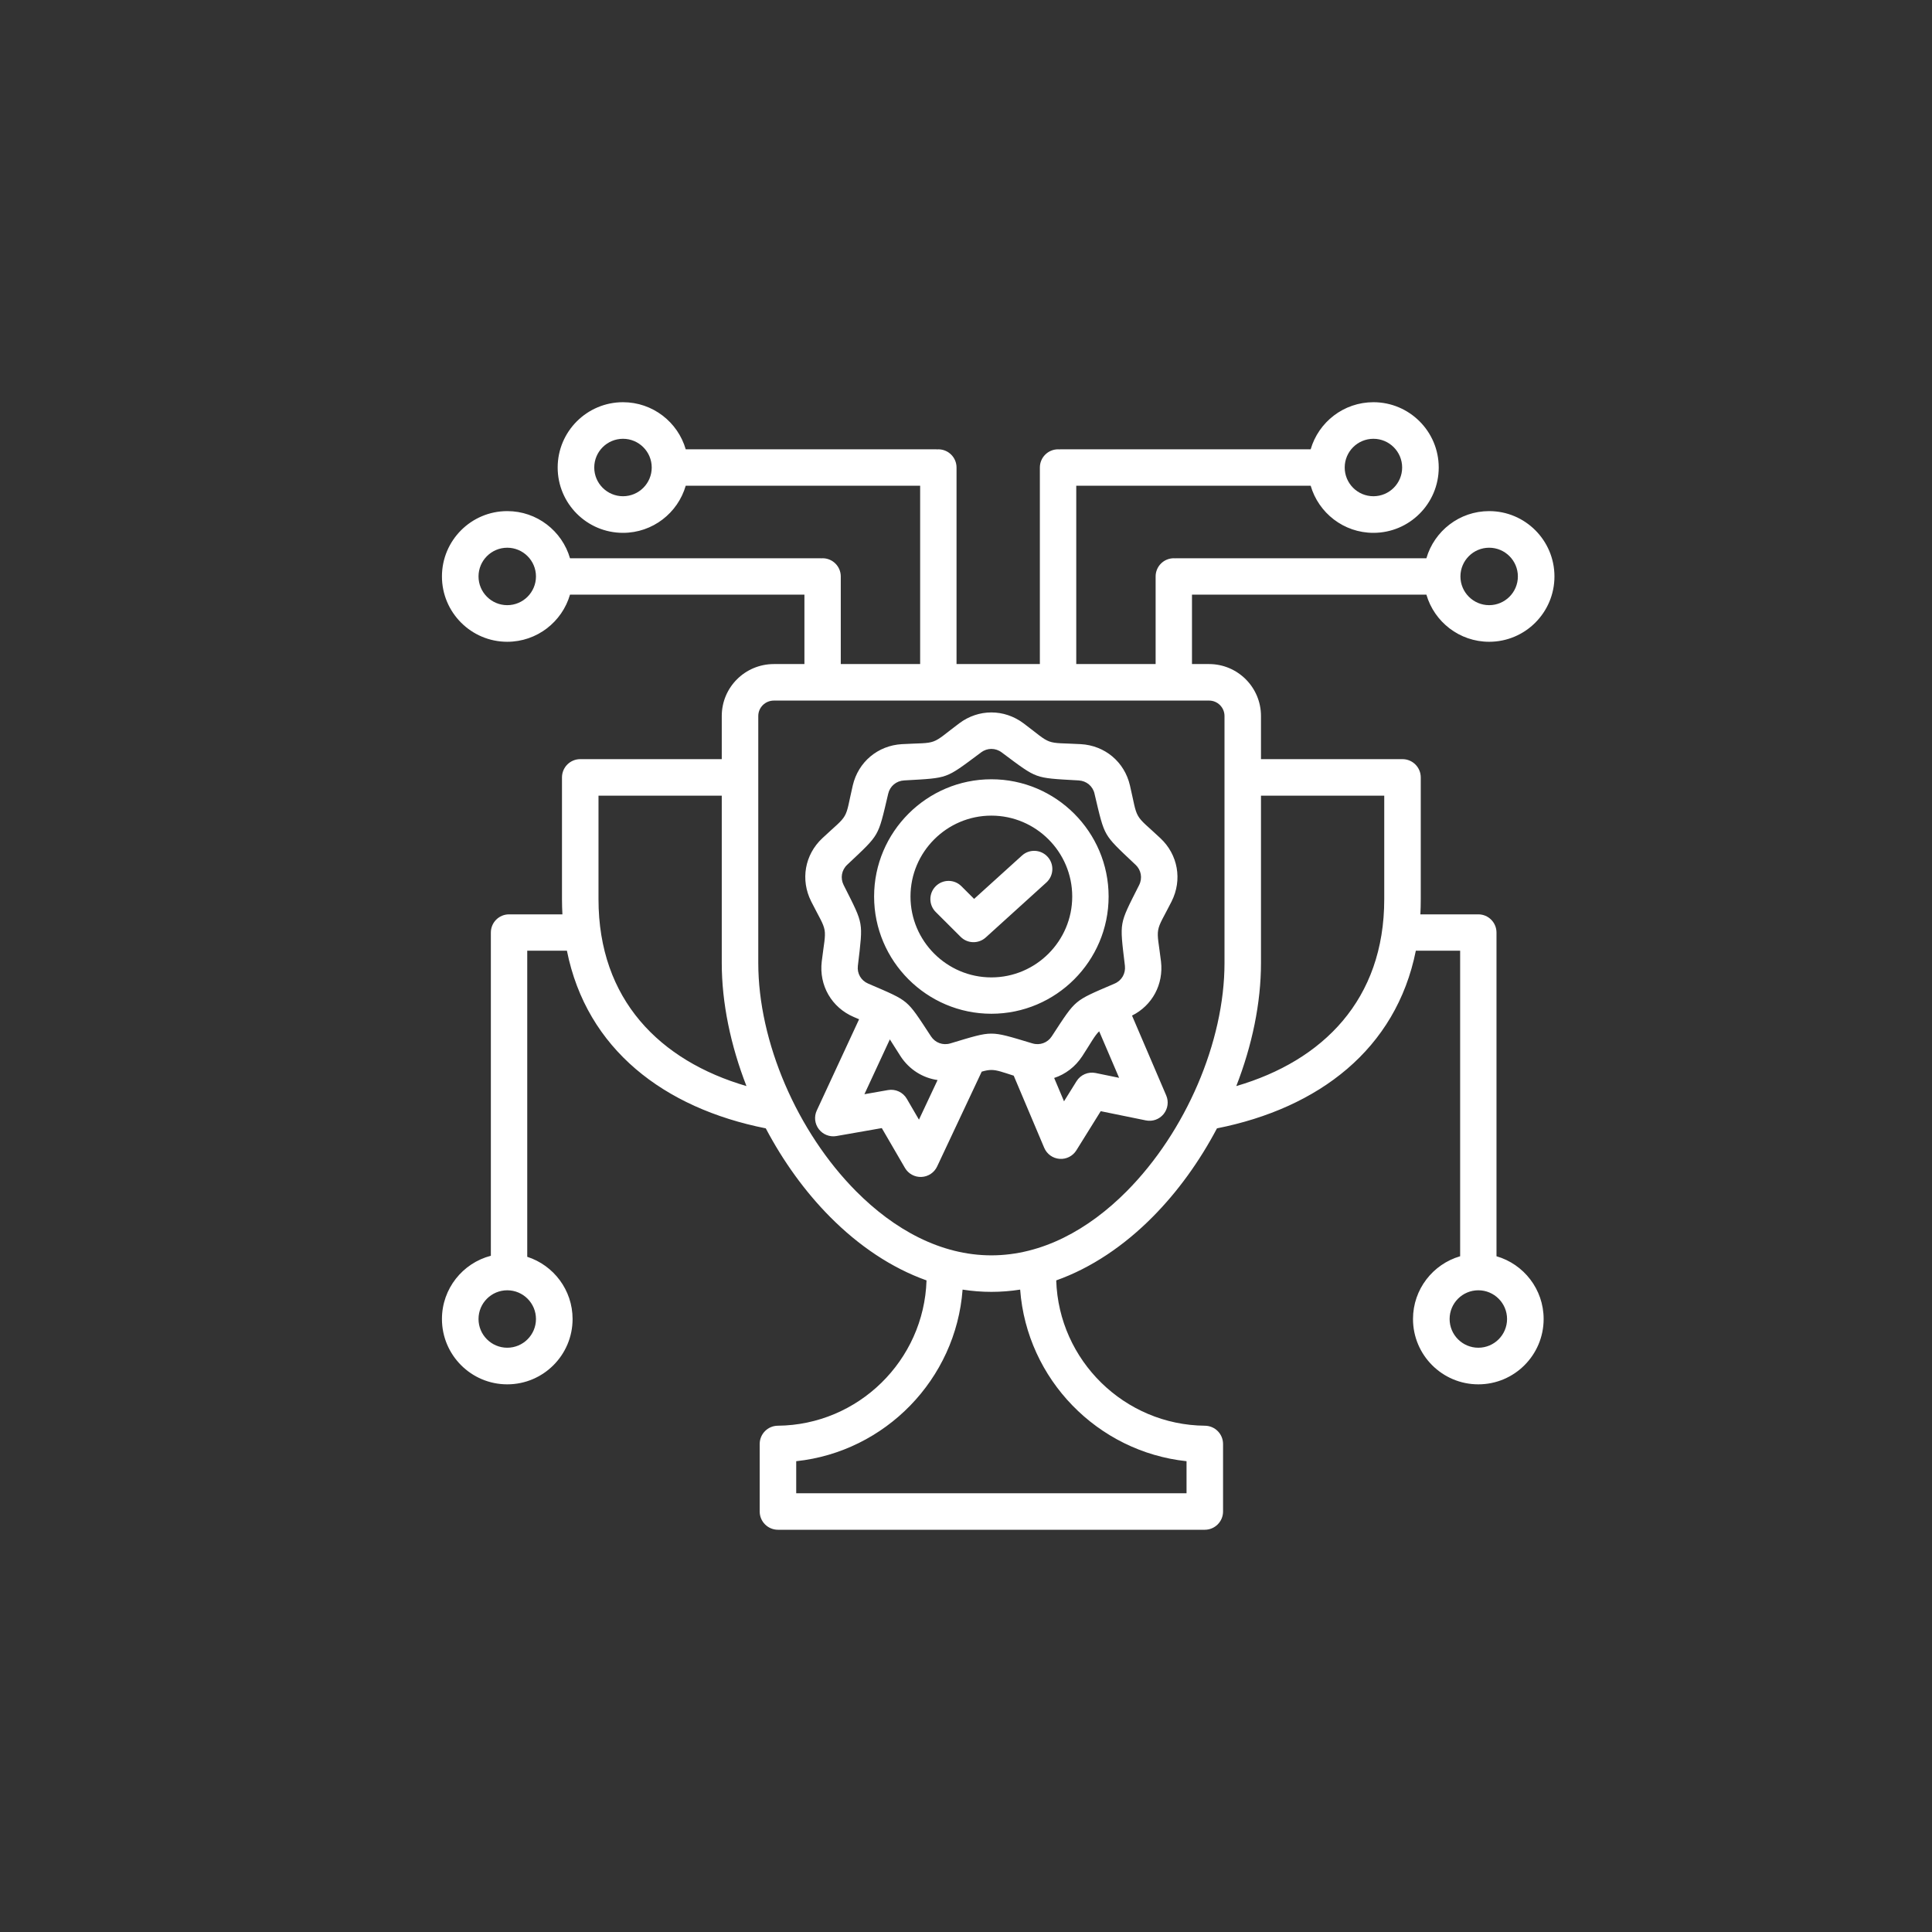 <svg width="60" height="60" viewBox="0 0 60 60" fill="none" xmlns="http://www.w3.org/2000/svg">
<rect x="0" y="0" width="60" height="60" fill="#333333" stroke="none"/>
<circle cx="30" cy="30" r="30" />
<g clip-path="url(#clip0_107_3517)">
<path fill-rule="evenodd" clip-rule="evenodd" d="M17.702 18.467C17.457 19.312 16.677 19.931 15.753 19.931C14.634 19.931 13.725 19.022 13.725 17.902C13.725 16.782 14.634 15.873 15.753 15.873C16.677 15.873 17.457 16.492 17.702 17.337H25.492V17.34C25.51 17.338 25.528 17.337 25.546 17.337C25.858 17.337 26.111 17.59 26.111 17.902V20.623H28.576V15.084H21.296C21.052 15.929 20.271 16.548 19.348 16.548C18.228 16.548 17.319 15.639 17.319 14.519C17.319 13.4 18.228 12.491 19.348 12.491C20.271 12.491 21.052 13.109 21.296 13.954H29.087V13.957C29.105 13.955 29.123 13.954 29.141 13.954C29.452 13.954 29.706 14.207 29.706 14.519V20.623H32.294V14.519C32.294 14.207 32.548 13.954 32.859 13.954C32.877 13.954 32.895 13.955 32.913 13.957V13.954H40.704C40.949 13.109 41.729 12.491 42.653 12.491C43.772 12.491 44.681 13.4 44.681 14.519C44.681 15.639 43.772 16.548 42.653 16.548C41.729 16.548 40.949 15.929 40.704 15.084H33.424V20.623H35.889V17.902C35.889 17.59 36.142 17.337 36.454 17.337C36.472 17.337 36.49 17.338 36.508 17.34V17.337H44.298C44.543 16.492 45.323 15.873 46.247 15.873C47.367 15.873 48.275 16.782 48.275 17.902C48.275 19.022 47.367 19.931 46.247 19.931C45.323 19.931 44.543 19.312 44.298 18.467H37.018V20.623H37.549C38.438 20.623 39.161 21.346 39.161 22.236V23.576H43.556C43.869 23.576 44.123 23.83 44.123 24.143V27.926C44.123 28.085 44.119 28.242 44.111 28.396H45.911C46.222 28.396 46.475 28.649 46.475 28.961V39.014C47.321 39.259 47.939 40.039 47.939 40.963C47.939 42.083 47.03 42.992 45.911 42.992C44.791 42.992 43.882 42.083 43.882 40.963C43.882 40.039 44.501 39.259 45.346 39.014V29.525H43.97C43.356 32.589 40.949 34.415 37.794 35.042C37.256 36.061 36.578 37.006 35.794 37.795C34.912 38.684 33.897 39.374 32.802 39.764C32.88 42.25 34.922 44.255 37.421 44.277C37.732 44.28 37.983 44.533 37.983 44.844V46.941C37.983 47.254 37.729 47.508 37.416 47.508H24.16C23.847 47.508 23.593 47.254 23.593 46.941V44.844C23.593 44.533 23.844 44.28 24.155 44.277C26.654 44.255 28.696 42.25 28.774 39.764C27.679 39.374 26.665 38.684 25.782 37.795C24.998 37.006 24.32 36.061 23.782 35.042C20.628 34.415 18.22 32.589 17.606 29.525H16.374V39.031C17.19 39.294 17.782 40.06 17.782 40.963C17.782 42.083 16.873 42.992 15.753 42.992C14.634 42.992 13.725 42.083 13.725 40.963C13.725 40.019 14.371 39.225 15.244 38.999V28.961C15.244 28.649 15.497 28.396 15.809 28.396H17.466C17.458 28.242 17.453 28.085 17.453 27.926V24.143C17.453 23.83 17.707 23.576 18.02 23.576H22.415V22.236C22.415 21.347 23.136 20.623 24.034 20.623H24.982V18.467H17.702ZM39.161 24.71V29.909C39.161 31.145 38.887 32.465 38.394 33.729C41.085 32.944 42.989 31.043 42.989 27.926V24.71H39.161ZM31.682 40.05C31.388 40.096 31.09 40.12 30.788 40.12C30.487 40.12 30.188 40.096 29.894 40.05C29.686 42.837 27.49 45.085 24.727 45.379V46.374H30.788L36.849 46.374V45.379C34.086 45.085 31.89 42.837 31.682 40.05ZM23.182 33.729C22.69 32.465 22.415 31.145 22.415 29.909V24.71H18.587V27.926C18.587 31.043 20.492 32.944 23.182 33.729ZM15.753 40.071C15.261 40.071 14.861 40.471 14.861 40.963C14.861 41.455 15.261 41.855 15.753 41.855C16.245 41.855 16.645 41.455 16.645 40.963C16.645 40.471 16.245 40.071 15.753 40.071ZM19.348 13.627C18.855 13.627 18.455 14.027 18.455 14.519C18.455 15.011 18.855 15.411 19.348 15.411C19.84 15.411 20.24 15.011 20.24 14.519C20.24 14.027 19.84 13.627 19.348 13.627ZM24.034 21.757C23.766 21.757 23.549 21.971 23.549 22.236V29.909C23.549 32.35 24.751 35.147 26.587 36.996C27.769 38.186 29.217 38.986 30.788 38.986C32.359 38.986 33.808 38.186 34.99 36.996C36.826 35.147 38.028 32.35 38.028 29.909V22.236C38.028 21.972 37.813 21.757 37.549 21.757H24.034ZM26.68 31.654C26.63 31.633 26.576 31.61 26.518 31.585C25.828 31.292 25.431 30.604 25.52 29.86C25.586 29.311 25.644 29.09 25.608 28.883C25.571 28.675 25.441 28.488 25.192 27.995L25.192 27.994C24.854 27.324 24.991 26.543 25.539 26.031C25.941 25.653 26.127 25.522 26.233 25.339C26.338 25.156 26.358 24.929 26.484 24.391L26.484 24.391C26.655 23.661 27.263 23.152 28.012 23.11L28.012 23.11C28.564 23.079 28.791 23.098 28.989 23.026C29.188 22.954 29.349 22.793 29.792 22.462C30.392 22.013 31.184 22.013 31.785 22.462C32.228 22.793 32.389 22.954 32.587 23.026C32.786 23.098 33.013 23.079 33.564 23.11L33.564 23.11C34.314 23.152 34.922 23.662 35.091 24.391C35.217 24.929 35.238 25.156 35.344 25.339C35.449 25.522 35.636 25.653 36.037 26.031C36.583 26.542 36.723 27.324 36.385 27.994L36.385 27.995C36.136 28.488 36.005 28.675 35.968 28.883C35.931 29.09 35.99 29.311 36.056 29.859C36.056 29.859 36.056 29.86 36.056 29.861C36.139 30.569 35.785 31.226 35.156 31.54L36.218 34.02C36.301 34.213 36.269 34.436 36.136 34.599C36.004 34.762 35.792 34.838 35.586 34.795L34.184 34.509L33.428 35.724C33.317 35.903 33.115 36.006 32.905 35.989C32.694 35.973 32.511 35.84 32.429 35.646L31.482 33.406C31.132 33.294 30.961 33.229 30.788 33.229C30.696 33.229 30.605 33.247 30.488 33.281L29.103 36.227C29.014 36.417 28.826 36.542 28.616 36.551C28.407 36.56 28.209 36.452 28.104 36.271L27.385 35.034L25.975 35.281C25.768 35.317 25.558 35.235 25.43 35.068C25.302 34.901 25.277 34.677 25.366 34.487L26.68 31.654ZM34.136 32.028C33.993 32.164 33.889 32.373 33.609 32.803L33.608 32.804C33.393 33.132 33.086 33.363 32.738 33.477L33.044 34.202L33.432 33.579C33.556 33.378 33.793 33.276 34.025 33.323L34.755 33.473L34.136 32.028ZM29.117 33.542C28.657 33.477 28.239 33.217 27.968 32.804L27.968 32.803C27.817 32.572 27.718 32.405 27.635 32.279L26.845 33.982L27.578 33.853C27.811 33.812 28.045 33.921 28.163 34.126L28.539 34.772L29.117 33.542ZM31.108 23.366C30.916 23.222 30.661 23.222 30.468 23.366L30.468 23.367C29.878 23.808 29.64 23.991 29.375 24.087C29.111 24.183 28.812 24.196 28.076 24.237C27.835 24.251 27.639 24.414 27.584 24.649C27.416 25.366 27.352 25.659 27.211 25.903C27.071 26.147 26.85 26.349 26.312 26.855C26.312 26.855 26.311 26.856 26.311 26.856C26.135 27.02 26.092 27.271 26.2 27.486C26.533 28.144 26.672 28.41 26.72 28.687C26.769 28.964 26.729 29.261 26.642 29.993L26.642 29.994C26.613 30.232 26.74 30.452 26.961 30.546C26.962 30.546 26.962 30.547 26.963 30.547C27.641 30.838 27.918 30.952 28.134 31.133C28.349 31.314 28.509 31.567 28.913 32.185C29.045 32.386 29.284 32.473 29.515 32.403L29.516 32.403C30.221 32.19 30.506 32.1 30.788 32.1C31.069 32.1 31.355 32.19 32.061 32.403C32.061 32.403 32.062 32.403 32.062 32.403C32.292 32.473 32.532 32.386 32.663 32.185C33.066 31.567 33.227 31.314 33.443 31.133C33.659 30.952 33.936 30.837 34.614 30.547C34.614 30.547 34.615 30.546 34.616 30.546C34.837 30.452 34.962 30.231 34.935 29.992C34.847 29.261 34.807 28.964 34.856 28.686C34.905 28.409 35.044 28.144 35.377 27.486C35.485 27.271 35.441 27.02 35.265 26.855L35.264 26.855C34.727 26.349 34.506 26.147 34.365 25.903C34.225 25.66 34.16 25.367 33.991 24.649C33.991 24.648 33.991 24.648 33.991 24.647C33.937 24.413 33.741 24.251 33.501 24.237C32.765 24.196 32.466 24.183 32.201 24.087C31.937 23.991 31.699 23.808 31.109 23.367L31.108 23.366ZM30.788 31.483C28.783 31.483 27.146 29.847 27.146 27.842C27.146 25.837 28.783 24.201 30.788 24.201C32.794 24.201 34.429 25.837 34.429 27.842C34.429 29.847 32.794 31.483 30.788 31.483ZM30.788 30.354C32.172 30.354 33.299 29.225 33.299 27.842C33.299 26.459 32.172 25.33 30.788 25.33C29.404 25.33 28.276 26.459 28.276 27.842C28.276 29.225 29.404 30.354 30.788 30.354ZM29.059 28.322C28.839 28.102 28.838 27.744 29.059 27.523C29.279 27.302 29.637 27.302 29.857 27.522L30.252 27.916L31.738 26.57C31.968 26.36 32.326 26.378 32.535 26.609C32.745 26.84 32.727 27.197 32.496 27.407L30.613 29.114C30.39 29.316 30.047 29.308 29.834 29.095L29.059 28.322ZM46.247 17.01C45.755 17.01 45.355 17.41 45.355 17.902C45.355 18.394 45.755 18.794 46.247 18.794C46.739 18.794 47.139 18.394 47.139 17.902C47.139 17.41 46.739 17.01 46.247 17.01ZM45.911 40.071C45.418 40.071 45.019 40.471 45.019 40.963C45.019 41.455 45.418 41.855 45.911 41.855C46.403 41.855 46.803 41.455 46.803 40.963C46.803 40.471 46.403 40.071 45.911 40.071ZM15.753 17.01C15.261 17.01 14.861 17.41 14.861 17.902C14.861 18.394 15.261 18.794 15.753 18.794C16.245 18.794 16.645 18.394 16.645 17.902C16.645 17.41 16.245 17.01 15.753 17.01ZM42.653 13.627C42.16 13.627 41.761 14.027 41.761 14.519C41.761 15.011 42.16 15.411 42.653 15.411C43.145 15.411 43.545 15.011 43.545 14.519C43.545 14.027 43.145 13.627 42.653 13.627Z" fill="white"/>
</g>
<defs>
<clipPath id="clip0_107_3517">
<rect width="36" height="36" fill="currentColor" transform="translate(13 12)"/>
</clipPath>
</defs>
</svg>
